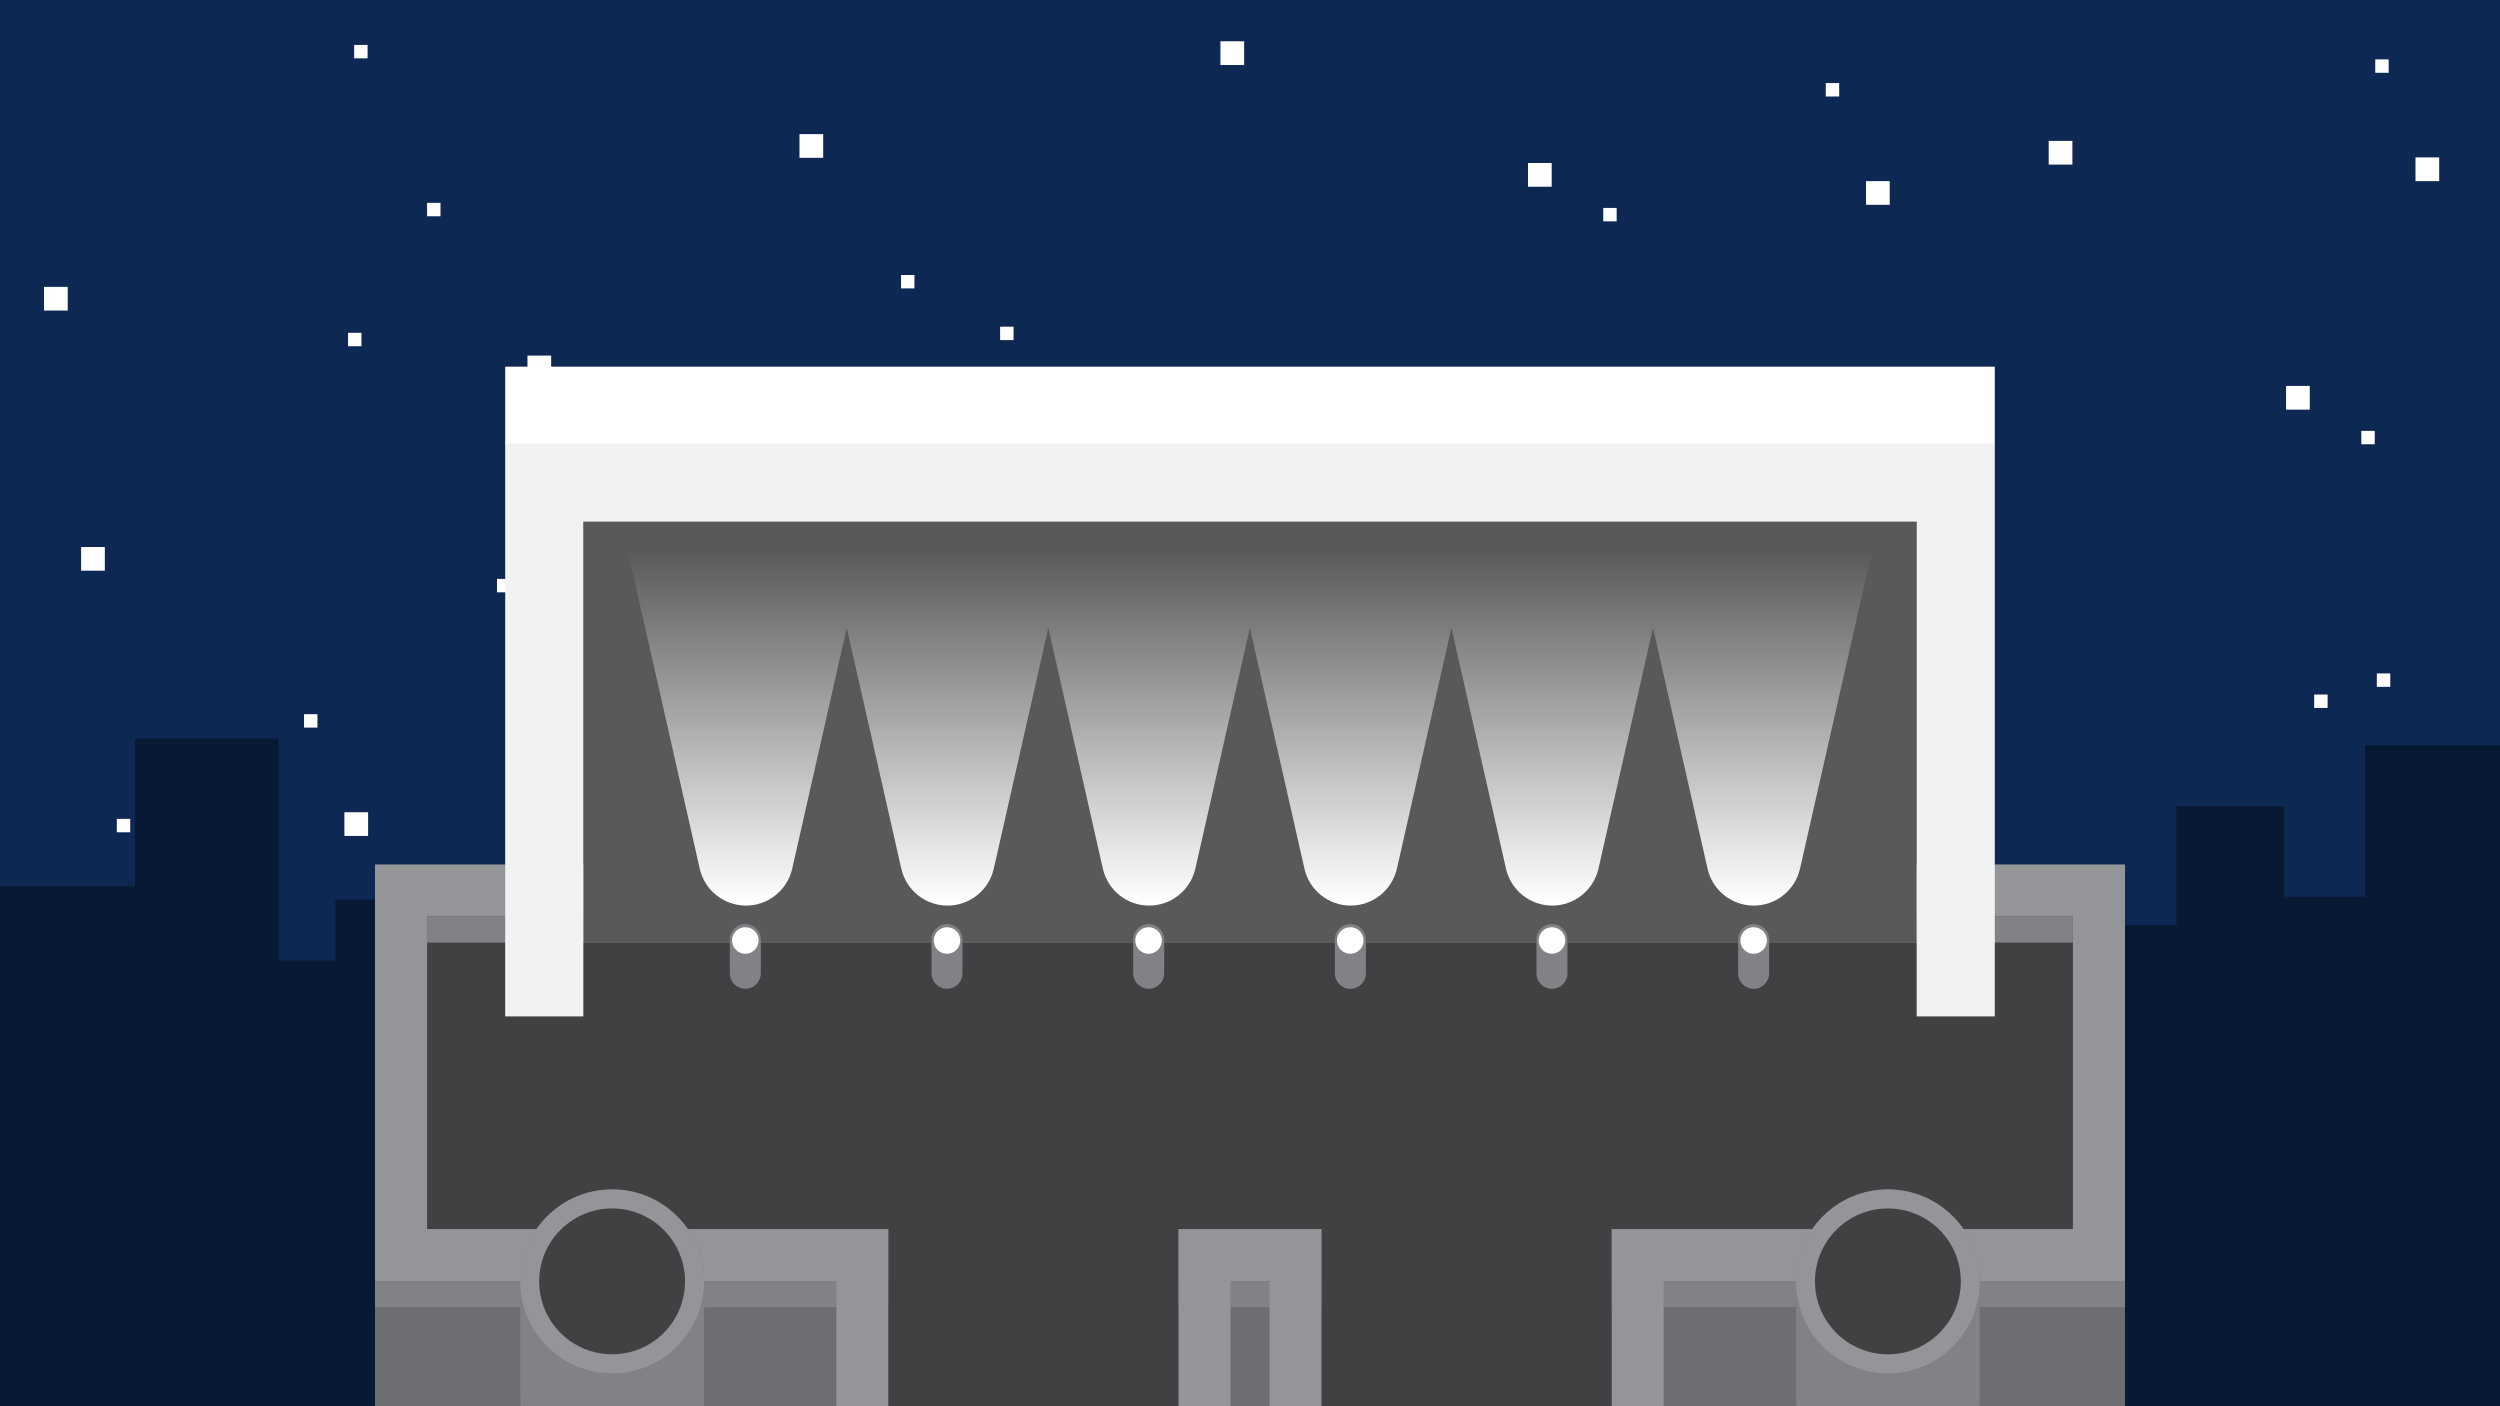 <?xml version="1.0" encoding="utf-8"?>
<!-- Generator: Adobe Illustrator 18.1.1, SVG Export Plug-In . SVG Version: 6.00 Build 0)  -->
<!DOCTYPE svg PUBLIC "-//W3C//DTD SVG 1.1//EN" "http://www.w3.org/Graphics/SVG/1.1/DTD/svg11.dtd">
<svg version="1.1" id="Layer_1" xmlns="http://www.w3.org/2000/svg" xmlns:xlink="http://www.w3.org/1999/xlink" x="0px" y="0px"
	 viewBox="0 0 1920 1080" enable-background="new 0 0 1920 1080" xml:space="preserve">

<g id="stage">
<symbol  id="New_Symbol" viewBox="-60.6 -28 122.8 63.6">
	<polygon fill="#AF7C5A" points="62.2,35.6 -37,35.6 -54.6,18 -54.6,-22 44.6,-22 62.2,-4.4 	"/>
	<polygon fill="#A87552" points="44.6,-22 -54.6,-22 -54.6,18 44.6,18 	"/>
	<g>
		<polygon fill="#414042" points="-34.6,-2 -54.6,-2 -60.6,-8 -60.6,-28 -40.6,-28 -34.6,-22 		"/>
		<polygon fill="#2D2B2C" points="-40.6,-8 -60.6,-8 -60.6,-28 -40.6,-28 		"/>
	</g>
	<g>
		<polygon fill="#414042" points="5,-2 -15,-2 -21,-8 -21,-28 -1,-28 5,-22 		"/>
		<polygon fill="#2D2B2C" points="-1,-8 -21,-8 -21,-28 -1,-28 		"/>
	</g>
	<g>
		<polygon fill="#414042" points="44.5,-2 24.5,-2 18.5,-8 18.5,-28 38.5,-28 44.5,-22 		"/>
		<polygon fill="#2D2B2C" points="38.5,-8 18.5,-8 18.5,-28 38.5,-28 		"/>
	</g>
</symbol>
<symbol  id="New_Symbol_1" viewBox="-161.8 -479.9 323.6 954.7">
	<path fill="#2D2B2C" d="M-32.6,472.8V364l0.6-1.5c3.8-9.4,5.9-19.5,6.2-29.7h52.4c0.2,10.2,2.3,20.2,6.2,29.7l0.6,1.5v108.8h0
		C11.5,475.5-10.6,475.5-32.6,472.8L-32.6,472.8z"/>
	<path fill="#AF2D2E" d="M111.4-254.1c-1.5,23,21.6,48.6,20.5,89.9c-1.6,58.7-36.3,82.1-39.6,79.7c-4.1-3.1,1.9-27.7-24.6-38.5
		c-20.7-8.4-41.1,14.7-41.1,14.7h-52.4c0,0-19.9-26.5-46.3-10.9c-28,16.5-8.3,50.5-12.1,52.9c-4,2.5-25.4-14.6-36.5-37.3
		c-6.4-13.1-11-34.6-11.6-57.1c-1.4-52.4,25.7-76.1,20.7-101.5c-8.3-42.6-50.4-51.7-50.3-115.1c0.2-106.7,165.2-97.5,165.2-97.5
		s156.2-9.7,158.4,99C163.3-303.3,114.6-304.2,111.4-254.1z"/>
	<g opacity="0.1">
		<path fill="#414042" d="M98.2-96.7c1.4,0.9,3.2,0.7,4.3-0.5c10.2-10.5,24-33.1,25-70.5c1-40-19.8-64.9-18.5-87.3
			c2.9-48.6,46.9-47.8,45.5-118c-1-52.9-37-76.9-72.6-87.7c-0.8-0.2-1.6,0.3-1.7,1.1l0,0c-0.1,0.7,0.3,1.4,0.9,1.6
			c32.7,11.9,63.3,36.2,64.3,84.9c1.3,70.2-42.7,69.4-45.5,118c-1.3,22.3,19.6,47.2,18.5,87.3c-0.9,32.7-11.5,54.1-21,66
			C96-100.1,96.4-97.8,98.2-96.7L98.2-96.7z"/>
		<path fill="#414042" d="M10-479.7c0,0-1.7-0.1-4.8-0.2c3.8-0.1,7-0.1,9.5,0C11.7-479.8,10-479.7,10-479.7z"/>
	</g>
	<path fill="#E6E7E8" d="M82.7-415.1c0-6.2-5-11.2-11.2-11.2s-11.2,5-11.2,11.2s5,11.2,11.2,11.2S82.7-408.9,82.7-415.1z"/>
	<path fill="#E6E7E8" d="M120-415.1c0-6.2-5-11.2-11.2-11.2c-6.2,0-11.2,5-11.2,11.2s5,11.2,11.2,11.2
		C115-403.9,120-408.9,120-415.1z"/>
	<g>
		<path fill="#E6E7E8" d="M69.3-441.6c0-3.9-3.2-7.1-7.1-7.1s-7.1,3.2-7.1,7.1s3.2,7.1,7.1,7.1S69.3-437.7,69.3-441.6z"/>
		<path fill="#2D2B2C" d="M66-441.6c0-2.1-1.7-3.8-3.8-3.8s-3.8,1.7-3.8,3.8c0,2.1,1.7,3.8,3.8,3.8S66-439.5,66-441.6z"/>
	</g>
	<path fill="#E6E7E8" d="M93.1-377.4c0-6.2-5-11.2-11.2-11.2s-11.2,5-11.2,11.2c0,6.2,5,11.2,11.2,11.2S93.1-371.2,93.1-377.4z"/>
	<path fill="#E6E7E8" d="M132.8-377.4c0-6.2-5-11.2-11.2-11.2s-11.2,5-11.2,11.2c0,6.2,5,11.2,11.2,11.2S132.8-371.2,132.8-377.4z"
		/>
	<path fill="#2D2B2C" d="M-25.8-117.4c0,0-9.6-17.4-24-26c-5.7-3.4-14-4.6-20.2-5.1c-3.8-0.3-6.1-4.4-4.4-7.8
		c5.9-11.7,15.6-36.5,14.2-69.4c-1.6-37.7-6.3-63.9-8.1-72.6c-0.4-2.2,0.5-4.4,2.3-5.6c2.9-1.9,8.2-4.2,16.2-4.1
		c13.6,0.2,34.5,17.2,70.6,16.5c36.2-0.7,49.7-14.1,61.9-15s3.9,0,10.2-0.2c3.3-0.1,7.9,1.2,11.7,2.5c3.2,1.1,4.6,4.8,3,7.7
		c-4.4,7.9-11.6,23.6-11.8,41.5c-0.2,25.7,18,46.3,18,78.9c0,18-3.9,30.8-7.5,38.8c-1.7,3.9-7.1,4.3-9.5,0.7c-4-6.1-11.3-13-24.3-13
		c-23.1,0-45.9,32.3-45.9,32.3H-25.8z"/>
	<path fill="#E6E7E8" d="M40.9-310.9h-80c-5.5,0-10-4.5-10-10v0c0-5.5,4.5-10,10-10h80c5.5,0,10,4.5,10,10v0
		C50.9-315.4,46.4-310.9,40.9-310.9z"/>
	<path fill="#BCBEC0" d="M-49.1-320.9L-49.1-320.9c0-5.5,4.5-10,10-10h80c5.5,0,10,4.5,10,10v0"/>
	<path fill="#939598" d="M-34.7-320.9c0-2.5-2-4.5-4.5-4.5s-4.5,2-4.5,4.5s2,4.5,4.5,4.5S-34.7-318.4-34.7-320.9z"/>
	<path fill="#939598" d="M45.4-320.9c0-2.5-2-4.5-4.5-4.5s-4.5,2-4.5,4.5s2,4.5,4.5,4.5S45.4-318.4,45.4-320.9z"/>
	<polygon fill="#2D2B2C" points="26.6,332.8 -25.8,332.8 -25.8,-117.4 26.6,-117.4 	"/>
	<g>
		<line fill="none" stroke="#E6E7E8" stroke-width="2" stroke-miterlimit="10" x1="22.3" y1="-320.2" x2="22.3" y2="333.7"/>
		<line fill="none" stroke="#E6E7E8" stroke-width="2" stroke-miterlimit="10" x1="13.5" y1="-320.2" x2="13.5" y2="333.7"/>
		<line fill="none" stroke="#E6E7E8" stroke-width="2" stroke-miterlimit="10" x1="4.8" y1="-320.2" x2="4.8" y2="333.7"/>
		<line fill="none" stroke="#E6E7E8" stroke-width="2" stroke-miterlimit="10" x1="-3.9" y1="-320.2" x2="-3.9" y2="333.7"/>
		<line fill="none" stroke="#E6E7E8" stroke-width="2" stroke-miterlimit="10" x1="-12.7" y1="-320.2" x2="-12.7" y2="333.7"/>
		<line fill="none" stroke="#E6E7E8" stroke-width="2" stroke-miterlimit="10" x1="-21.4" y1="-320.2" x2="-21.4" y2="333.7"/>
	</g>
	<path fill="#2D2B2C" d="M111.5-329.2c0-8.7-7.1-15.8-15.8-15.8s-15.8,7.1-15.8,15.8c0,8.7,7.1,15.8,15.8,15.8
		S111.5-320.4,111.5-329.2z"/>
	<path fill="#E6E7E8" d="M105.2-329.2c0-5.3-4.3-9.5-9.5-9.5s-9.5,4.3-9.5,9.5s4.3,9.5,9.5,9.5S105.2-323.9,105.2-329.2z"/>
	<g>
		<g>
			<path fill="#E6E7E8" d="M-12.8,448c0-3.1-2.5-5.6-5.6-5.6s-5.6,2.5-5.6,5.6c0,3.1,2.5,5.6,5.6,5.6S-12.8,451.1-12.8,448z"/>
			<path fill="#E6E7E8" d="M-12.8,415.7c0-3.1-2.5-5.6-5.6-5.6s-5.6,2.5-5.6,5.6c0,3.1,2.5,5.6,5.6,5.6S-12.8,418.9-12.8,415.7z"/>
			<path fill="#E6E7E8" d="M-12.8,383.5c0-3.1-2.5-5.6-5.6-5.6s-5.6,2.5-5.6,5.6c0,3.1,2.5,5.6,5.6,5.6S-12.8,386.6-12.8,383.5z"/>
		</g>
		<g>
			<path fill="#E6E7E8" d="M24.9,448c0-3.1-2.5-5.6-5.6-5.6s-5.6,2.5-5.6,5.6c0,3.1,2.5,5.6,5.6,5.6S24.9,451.1,24.9,448z"/>
			<path fill="#E6E7E8" d="M24.9,415.7c0-3.1-2.5-5.6-5.6-5.6s-5.6,2.5-5.6,5.6c0,3.1,2.5,5.6,5.6,5.6S24.9,418.9,24.9,415.7z"/>
			<path fill="#E6E7E8" d="M24.9,383.5c0-3.1-2.5-5.6-5.6-5.6s-5.6,2.5-5.6,5.6c0,3.1,2.5,5.6,5.6,5.6S24.9,386.6,24.9,383.5z"/>
		</g>
	</g>
	<g>
		<polygon fill="#E6E7E8" points="-51,439.3 -32.6,439.3 -32.6,448.4 -51,448.4 		"/>
		<polygon fill="#E6E7E8" points="-51,374.3 -32.6,374.3 -32.6,383.4 -51,383.4 		"/>
		<polygon fill="#E6E7E8" points="-51,406.8 -32.6,406.8 -32.6,415.9 -51,415.9 		"/>
	</g>
	<g>
		<polygon fill="#E6E7E8" points="33.4,439.3 51.9,439.3 51.9,448.4 33.4,448.4 		"/>
		<polygon fill="#E6E7E8" points="33.4,374.3 51.9,374.3 51.9,383.4 33.4,383.4 		"/>
		<polygon fill="#E6E7E8" points="33.4,406.8 51.9,406.8 51.9,415.9 33.4,415.9 		"/>
	</g>
</symbol>
<symbol  id="New_Symbol_2" viewBox="-96.8 -344.4 193.7 689.1">
	<g>
		<g>
			<polygon fill="#414042" points="-18.2,251.1 -26.7,253.2 -25.8,256.9 -17.3,254.8 			"/>
			<polygon fill="#E6E7E8" points="-26.9,251.9 -37,254.4 -35.4,260.8 -25.3,258.3 			"/>
		</g>
		<g>
			<polygon fill="#414042" points="-12.3,277.2 -20.8,279.3 -19.8,283 -11.3,280.9 			"/>
			<polygon fill="#E6E7E8" points="-21,277.9 -31.1,280.5 -29.5,286.9 -19.4,284.3 			"/>
		</g>
		<g>
			<polygon fill="#414042" points="-5,303.2 -13.5,305.4 -12.6,309.1 -4.1,306.9 			"/>
			<polygon fill="#E6E7E8" points="-13.7,304 -23.9,306.5 -22.2,312.9 -12.1,310.4 			"/>
		</g>
		<g>
			<polygon fill="#414042" points="2,329.3 -6.5,331.4 -5.5,335.1 3,333 			"/>
			<polygon fill="#E6E7E8" points="-6.7,330 -16.8,332.6 -15.2,339 -5.1,336.4 			"/>
		</g>
	</g>
	<path fill="#36B0CC" d="M-64.3-178.2c0-21.6-33.2-75.8-32.5-109c0.8-33.2,17.7-57.2,97-57.2c79.2,0,96.6,13.5,96.6,56.8
		s-29.4,78.9-29.4,101.3s18.9,35.9,18.9,64.9s-15.5,29-18.9,27.1c-3.5-1.9,0.8-13.5-10-33.2c-3.9-7.2-15.1-24-22.4-24
		c-6.8,0-12.2,8.2-13,9.5c-0.1,0.1-0.2,0.2-0.3,0.4l-34,38.5c-1.5,1.7-4.3,1-4.9-1.2c-1.7-6.6-5.6-17-13.2-17
		c-11.2,0-26.3,8.9-30.5,43.3c-0.7,5.9-1.2,10.7-1.4,14.6c-0.4,6.7-8.5,9.9-13.3,5.1c-6.7-6.6-13.2-16.8-13.2-31.3
		C-88.7-119.5-64.3-158.5-64.3-178.2z"/>
	<g opacity="0.1">
		<path fill="#6D6E71" d="M79-329.4c0.6-0.4,1.4-0.5,1.9,0c11.3,8.9,15,22.3,15,41.8c0,43.3-29.4,78.9-29.4,101.3
			c0,22.4,18.9,35.9,18.9,64.9c0,16.2-4.8,23.4-9.7,26.2c-1.7,1-3.5-1.2-2.2-2.7c3.5-3.9,6.4-11,6.4-23.5c0-29-18.9-42.5-18.9-64.9
			c0-22.4,29.4-58,29.4-101.3c0-17.8-2.8-30.6-11.6-39.4C78.2-327.7,78.2-328.8,79-329.4L79-329.4z"/>
	</g>
	<path fill="#2CA0BF" d="M53.9-227.9c0-28.9-23.4-52.4-52.4-52.4s-52.4,23.4-52.4,52.4s23.4,52.4,52.4,52.4S53.9-199,53.9-227.9z"/>
	<path fill="#2D2B2C" d="M12.2,214.9h-10h-10l-10.2-358.1c-0.1-2.6,2-4.8,4.7-4.8H2.1h12.6c2.6,0,4.7,2.2,4.7,4.8L12.2,214.9z"/>
	<path fill="#0D0E12" d="M12.4,214.9L12.4,214.9c0,7.4,6,13.4,13.4,13.4h0c2.3,0,4.4,1.4,5.3,3.5h0c0.9,2.1,1.1,4.4,0.6,6.6
		l-5.7,26.2c-2.8,12.9-2.7,26.2,0.1,39l2.4,11c1.5,6.5-0.1,13.3-4.3,18.6l-6.6,8.3c-3.4,4.3-9.9,4.1-13.1-0.3l-1-1.5
		c-1-1.4-1.7-3-2.2-4.7l-21.6-87.9c-0.8-3.1-0.1-6.4,1.8-9l5.8-7.9c3.3-4.5,4.9-9.9,4.8-15.4h0H12.4z"/>
	<path fill="#E6E7E8" d="M15.1,324.2c0-2.6-2.1-4.6-4.6-4.6s-4.6,2.1-4.6,4.6c0,2.6,2.1,4.6,4.6,4.6S15.1,326.7,15.1,324.2z"/>
	<path fill="#E6E7E8" d="M8.4,297.4c0-2.6-2.1-4.6-4.6-4.6s-4.6,2.1-4.6,4.6c0,2.6,2.1,4.6,4.6,4.6S8.4,299.9,8.4,297.4z"/>
	<path fill="#E6E7E8" d="M1.4,270.9c0-2.6-2.1-4.6-4.6-4.6s-4.6,2.1-4.6,4.6c0,2.6,2.1,4.6,4.6,4.6S1.4,273.5,1.4,270.9z"/>
	<path fill="#E6E7E8" d="M-5,244.8c0-2.6-2.1-4.6-4.6-4.6s-4.6,2.1-4.6,4.6c0,2.6,2.1,4.6,4.6,4.6S-5,247.4-5,244.8z"/>
	<polygon fill="#E6E7E8" points="23.7,-329.9 -23.7,-329.9 -23.7,-302.8 23.7,-302.8 	"/>
	<polygon fill="#BCBEC0" points="23.7,-329.9 -23.7,-329.9 -23.7,-321.4 23.7,-321.4 	"/>
	<g>
		<path fill="#A7A9AC" d="M-15-317.2L-15-317.2c-2,0-3.6,1.6-3.6,3.6v3.4c0,2,1.6,3.6,3.6,3.6h0c2,0,3.6-1.6,3.6-3.6v-3.4
			C-11.4-315.6-13-317.2-15-317.2z"/>
		<path fill="#A7A9AC" d="M15-317.2L15-317.2c-2,0-3.6,1.6-3.6,3.6v3.4c0,2,1.6,3.6,3.6,3.6h0c2,0,3.6-1.6,3.6-3.6v-3.4
			C18.6-315.6,17-317.2,15-317.2z"/>
		<path fill="#A7A9AC" d="M5-317.2L5-317.2c-2,0-3.6,1.6-3.6,3.6v3.4c0,2,1.6,3.6,3.6,3.6h0c2,0,3.6-1.6,3.6-3.6v-3.4
			C8.6-315.6,7-317.2,5-317.2z"/>
		<path fill="#A7A9AC" d="M-5-317.2L-5-317.2c-2,0-3.6,1.6-3.6,3.6v3.4c0,2,1.6,3.6,3.6,3.6h0c2,0,3.6-1.6,3.6-3.6v-3.4
			C-1.4-315.6-3-317.2-5-317.2z"/>
	</g>
	<polygon fill="#414042" points="28,-258.2 -26.7,-258.2 -26.7,-236.5 28,-236.5 	"/>
	<polygon fill="#2D2B2C" points="28,-258.2 -26.7,-258.2 -26.7,-252.6 28,-252.6 	"/>
	
		<polyline fill="none" stroke="#E6E7E8" stroke-width="2" stroke-linecap="round" stroke-linejoin="round" stroke-miterlimit="10" points="
		-15,-311.9 -5,214.9 -6,244.8 	"/>
	
		<polyline fill="none" stroke="#E6E7E8" stroke-width="2" stroke-linecap="round" stroke-linejoin="round" stroke-miterlimit="10" points="
		-5,-311.9 -0.4,214.9 0.4,270.9 	"/>
	
		<polyline fill="none" stroke="#E6E7E8" stroke-width="2" stroke-linecap="round" stroke-linejoin="round" stroke-miterlimit="10" points="
		5,-311.9 4.5,214.9 7.4,297.4 	"/>
	
		<polyline fill="none" stroke="#E6E7E8" stroke-width="2" stroke-linecap="round" stroke-linejoin="round" stroke-miterlimit="10" points="
		15,-311.9 8.4,214.9 14.1,324.2 	"/>
	<path fill="#E6E7E8" d="M71.5-250.3c0-3.2-2.6-5.9-5.9-5.9s-5.9,2.6-5.9,5.9s2.6,5.9,5.9,5.9S71.5-247,71.5-250.3z"/>
	<path fill="#E6E7E8" d="M79.8-284.9c0-2.9-2.3-5.2-5.2-5.2s-5.2,2.3-5.2,5.2c0,2.9,2.3,5.2,5.2,5.2S79.8-282,79.8-284.9z"/>
	<g>
		<path fill="#E6E7E8" d="M60.8-313.7c0-2.3-1.9-4.1-4.1-4.1s-4.1,1.9-4.1,4.1c0,2.3,1.9,4.1,4.1,4.1S60.8-311.5,60.8-313.7z"/>
		<path fill="#2D2B2C" d="M58.8-313.7c0-1.1-0.9-2.1-2.1-2.1s-2.1,0.9-2.1,2.1s0.9,2.1,2.1,2.1S58.8-312.6,58.8-313.7z"/>
	</g>
</symbol>
<g>
	<rect y="0" fill="#0E2854" width="1920" height="1080"/>
	<rect x="614" y="103" fill="#FFFFFF" width="18.2" height="18.2"/>
	<rect x="62.3" y="420.1" fill="#FFFFFF" width="18.2" height="18.2"/>
	<rect x="496.7" y="420.1" fill="#FFFFFF" width="18.2" height="18.2"/>
	<rect x="1573.4" y="108.2" fill="#FFFFFF" width="18.2" height="18.2"/>
	<rect x="768.1" y="250.9" fill="#FFFFFF" width="10.3" height="10.3"/>
	<rect x="1455.3" y="289.7" fill="#FFFFFF" width="10.3" height="10.3"/>
	<rect x="381.7" y="444.6" fill="#FFFFFF" width="10.3" height="10.3"/>
	<rect x="272" y="34.5" fill="#FFFFFF" width="10.3" height="10.3"/>
	<rect x="1483" y="598" fill="#FFFFFF" width="18.2" height="18.2"/>
	<rect x="1777.3" y="533.4" fill="#FFFFFF" width="10.3" height="10.3"/>
	<rect x="1453.3" y="785.4" fill="#FFFFFF" width="10.3" height="10.3"/>
	<rect x="1311.4" y="370.1" fill="#FFFFFF" width="10.3" height="10.3"/>
	<rect x="264.5" y="623.8" fill="#FFFFFF" width="18.2" height="18.2"/>
	<rect x="233.5" y="548.5" fill="#FFFFFF" width="10.3" height="10.3"/>
	<rect x="471.7" y="665.8" fill="#FFFFFF" width="18.2" height="18.2"/>
	<rect x="555.5" y="792.2" fill="#FFFFFF" width="10.3" height="10.3"/>
	<rect x="89.7" y="628.9" fill="#FFFFFF" width="10.3" height="10.3"/>
	<rect x="1733.4" y="953.9" fill="#FFFFFF" width="10.3" height="10.3"/>
	<rect x="1265.1" y="1014.9" fill="#FFFFFF" width="18.2" height="18.2"/>
	<rect x="1589.6" y="1034.3" fill="#FFFFFF" width="10.3" height="10.3"/>
	<rect x="1068.5" y="892.9" fill="#FFFFFF" width="10.3" height="10.3"/>
	<rect x="951.6" y="1014.5" fill="#FFFFFF" width="18.2" height="18.2"/>
	<rect x="1053.5" y="799.3" fill="#FFFFFF" width="10.3" height="10.3"/>
	<rect x="778.8" y="961.4" fill="#FFFFFF" width="10.3" height="10.3"/>
	<rect x="47.7" y="954.7" fill="#FFFFFF" width="18.2" height="18.2"/>
	<rect x="1370.5" y="760.1" fill="#FFFFFF" width="18.2" height="18.2"/>
	<rect x="1186.2" y="917.4" fill="#FFFFFF" width="10.3" height="10.3"/>
	<rect x="1438.3" y="933.7" fill="#FFFFFF" width="18.2" height="18.2"/>
	<rect x="742.3" y="384.8" fill="#FFFFFF" width="10.3" height="10.3"/>
	<rect x="1054.6" y="558.4" fill="#FFFFFF" width="10.3" height="10.3"/>
	<rect x="647.2" y="641.2" fill="#FFFFFF" width="10.3" height="10.3"/>
	<rect x="632.2" y="547.7" fill="#FFFFFF" width="10.3" height="10.3"/>
	<rect x="633.3" y="306.7" fill="#FFFFFF" width="10.3" height="10.3"/>
	<rect x="910.7" y="638.8" fill="#FFFFFF" width="10.3" height="10.3"/>
	<rect x="1066.2" y="355.1" fill="#FFFFFF" width="18.2" height="18.2"/>
	<rect x="1854.4" y="650.7" fill="#FFFFFF" width="18.2" height="18.2"/>
	<rect x="1854.4" y="842.1" fill="#FFFFFF" width="18.2" height="18.2"/>
	<rect x="1855.1" y="120.9" fill="#FFFFFF" width="18.2" height="18.2"/>
	<rect x="1824.2" y="45.6" fill="#FFFFFF" width="10.3" height="10.3"/>
	<rect x="1825.4" y="517.2" fill="#FFFFFF" width="10.3" height="10.3"/>
	<rect x="1813.5" y="330.9" fill="#FFFFFF" width="10.3" height="10.3"/>
	<rect x="1755.7" y="296.4" fill="#FFFFFF" width="18.2" height="18.2"/>
	<rect x="1231.3" y="159.7" fill="#FFFFFF" width="10.3" height="10.3"/>
	<rect x="1173.5" y="125.2" fill="#FFFFFF" width="18.2" height="18.2"/>
	<rect x="214.9" y="1028.4" fill="#FFFFFF" width="18.2" height="18.2"/>
	<rect x="1829.8" y="936.5" fill="#FFFFFF" width="10.3" height="10.3"/>
	<rect x="1637.2" y="798.1" fill="#FFFFFF" width="10.3" height="10.3"/>
	<rect x="1769.1" y="1036.3" fill="#FFFFFF" width="10.3" height="10.3"/>
	<rect x="33.8" y="220.3" fill="#FFFFFF" width="18.2" height="18.2"/>
	<rect x="328" y="155.8" fill="#FFFFFF" width="10.3" height="10.3"/>
	<rect x="405.1" y="273.1" fill="#FFFFFF" width="18.2" height="18.2"/>
	<rect x="692" y="211.2" fill="#FFFFFF" width="10.3" height="10.3"/>
	<rect x="267.3" y="255.6" fill="#FFFFFF" width="10.3" height="10.3"/>
	<rect x="281.7" y="815.1" fill="#FFFFFF" width="18.2" height="18.2"/>
	<rect x="601.1" y="839.7" fill="#FFFFFF" width="10.3" height="10.3"/>
	<rect x="643.3" y="1037.5" fill="#FFFFFF" width="10.3" height="10.3"/>
	<rect x="916.3" y="794.6" fill="#FFFFFF" width="10.3" height="10.3"/>
	<rect x="721" y="1029.6" fill="#FFFFFF" width="10.3" height="10.3"/>
	<rect x="483.8" y="1018.8" fill="#FFFFFF" width="18.2" height="18.2"/>
	<rect x="452.9" y="943.5" fill="#FFFFFF" width="10.3" height="10.3"/>
	<rect x="1433.1" y="139.1" fill="#FFFFFF" width="18.2" height="18.2"/>
	<rect x="1402.2" y="63.8" fill="#FFFFFF" width="10.3" height="10.3"/>
	<rect x="309" y="1023.9" fill="#FFFFFF" width="10.3" height="10.3"/>
	<rect x="937.3" y="31.7" fill="#FFFFFF" width="18.2" height="18.2"/>
	<rect x="877.1" y="424.8" fill="#FFFFFF" width="18.2" height="18.2"/>
	<rect x="988.5" y="309.5" fill="#FFFFFF" width="10.3" height="10.3"/>
</g>
<polygon fill="#081933" points="1816.3,572.2 1816.3,688.7 1754.2,688.7 1754.2,619.2 1671.5,619.2 1671.5,710.5 1632,710.5 
	1632,831.2 391.2,831.2 391.2,690.8 257.5,690.8 257.5,737.6 214,737.6 214,567.1 103.7,567.1 103.7,680.7 0,680.7 0,831.2 0,918.2 
	0,1080 1920,1080 1920,831.2 1920,572.2 "/>
<rect x="288" y="983.9" fill="#6D6E71" width="1344" height="208.8"/>
<rect x="288" y="983.9" fill="#808285" width="1344" height="20"/>
<rect x="448" y="340.6" fill="#D1D3D4" width="1024" height="60"/>
<polygon fill="#939598" points="1632,663.9 288,663.9 288,983.9 642.3,983.9 642.3,1192.8 682.3,1192.8 682.3,983.9 905,983.9 
	905,1192.8 945,1192.8 945,983.9 975,983.9 975,1192.8 1015,1192.8 1015,983.9 1237.7,983.9 1237.7,1192.8 1277.7,1192.8 
	1277.7,983.9 1632,983.9 "/>
<g>
	<polygon fill="#414042" points="328,703.9 328,943.9 682.3,943.9 682.3,1193.7 905,1193.7 905,943.9 1015,943.9 1015,1193.7 
		1237.7,1193.7 1237.7,943.9 1592,943.9 1592,703.9 	"/>
	<rect x="328" y="703.9" fill="#808285" width="1264" height="20"/>
</g>
<g>
	<rect x="448" y="392.5" fill="#58595B" width="1024" height="331.4"/>
	<rect x="388" y="281.6" fill="#FFFFFF" width="1144" height="60"/>
	<polygon fill="#F1F2F2" points="388,340.6 388,780.6 448,780.6 448,400.6 1472,400.6 1472,780.6 1532,780.6 1532,340.6 	"/>
</g>
<g>
	<g>
		<path fill="#808285" d="M584.3,721.6c0-6.6-5.3-11.9-11.9-11.9s-11.9,5.3-11.9,11.9c0,1.6,0,22.6,0,25.9c0,6.6,5.3,11.9,11.9,11.9
			s11.9-5.3,11.9-11.9C584.3,744.2,584.3,723.2,584.3,721.6z"/>
		<circle fill="#FFFFFF" cx="572.4" cy="722.3" r="10.2"/>
	</g>
	<g>
		<path fill="#808285" d="M739.2,721.6c0-6.6-5.3-11.9-11.9-11.9s-11.9,5.3-11.9,11.9c0,1.6,0,22.6,0,25.9c0,6.6,5.3,11.9,11.9,11.9
			s11.9-5.3,11.9-11.9C739.2,744.2,739.2,723.2,739.2,721.6z"/>
		<circle fill="#FFFFFF" cx="727.3" cy="722.3" r="10.2"/>
	</g>
	<g>
		<path fill="#808285" d="M894.1,721.6c0-6.6-5.3-11.9-11.9-11.9s-11.9,5.3-11.9,11.9c0,1.6,0,22.6,0,25.9c0,6.6,5.3,11.9,11.9,11.9
			s11.9-5.3,11.9-11.9C894.1,744.2,894.1,723.2,894.1,721.6z"/>
		<circle fill="#FFFFFF" cx="882.1" cy="722.3" r="10.2"/>
	</g>
	<g>
		<path fill="#808285" d="M1049,721.6c0-6.6-5.3-11.9-11.9-11.9c-6.6,0-11.9,5.3-11.9,11.9c0,1.6,0,22.6,0,25.9
			c0,6.6,5.3,11.9,11.9,11.9c6.6,0,11.9-5.3,11.9-11.9C1049,744.2,1049,723.2,1049,721.6z"/>
		<circle fill="#FFFFFF" cx="1037" cy="722.3" r="10.2"/>
	</g>
	<g>
		<path fill="#808285" d="M1203.8,721.6c0-6.6-5.3-11.9-11.9-11.9c-6.6,0-11.9,5.3-11.9,11.9c0,1.6,0,22.6,0,25.9
			c0,6.6,5.3,11.9,11.9,11.9c6.6,0,11.9-5.3,11.9-11.9C1203.8,744.2,1203.8,723.2,1203.8,721.6z"/>
		<circle fill="#FFFFFF" cx="1191.9" cy="722.3" r="10.2"/>
	</g>
	<g>
		<path fill="#808285" d="M1358.7,721.6c0-6.6-5.3-11.9-11.9-11.9c-6.6,0-11.9,5.3-11.9,11.9c0,1.6,0,22.6,0,25.9
			c0,6.6,5.3,11.9,11.9,11.9c6.6,0,11.9-5.3,11.9-11.9C1358.7,744.2,1358.7,723.2,1358.7,721.6z"/>
		<circle fill="#FFFFFF" cx="1346.8" cy="722.3" r="10.2"/>
	</g>
</g>
<linearGradient id="SVGID_1_" gradientUnits="userSpaceOnUse" x1="960" y1="693.332" x2="960" y2="422.918">
	<stop  offset="0" style="stop-color:#FFFFFF"/>
	<stop  offset="1" style="stop-color:#FFFFFF;stop-opacity:0"/>
</linearGradient>
<path fill="url(#SVGID_1_)" d="M1346.9,400.6H1288h-37h-58.9h-58.9h-37h-58.9h-58.9h-37h-58.9h-58.9h-37h-58.9h-58.9h-37h-58.9
	h-95.9l60.4,266.6c3.8,16.6,18.5,28.3,35.5,28.3s31.7-11.8,35.5-28.3l41.9-185l41.9,185c3.8,16.6,18.5,28.3,35.5,28.3
	s31.7-11.8,35.5-28.3l41.9-185l41.9,185c3.8,16.6,18.5,28.3,35.5,28.3s31.7-11.8,35.5-28.3l41.9-185l41.9,185
	c3.8,16.6,18.5,28.3,35.5,28.3c17,0,31.7-11.8,35.5-28.3l41.9-185l41.9,185c3.8,16.6,18.5,28.3,35.5,28.3h0
	c17,0,31.7-11.8,35.5-28.3l41.9-185l41.9,185c3.8,16.6,18.5,28.3,35.5,28.3c17,0,31.7-11.8,35.5-28.3l60.4-266.6H1346.9z"/>
<g>
	<g>
		<path fill="#808285" d="M540.8,984.1c0-39-31.6-70.6-70.6-70.6c-39,0-70.6,31.6-70.6,70.6c0,11.7,0,77.3,0,89
			c0,39,31.6,70.6,70.6,70.6c39,0,70.6-31.6,70.6-70.6C540.8,1061.3,540.8,995.7,540.8,984.1z"/>
		<circle fill="#939598" cx="470.1" cy="984.1" r="70.6"/>
		<circle fill="#414042" cx="470.1" cy="984.1" r="56"/>
	</g>
	<g>
		<path fill="#808285" d="M1520.5,984.1c0-39-31.6-70.6-70.6-70.6s-70.6,31.6-70.6,70.6c0,11.7,0,77.3,0,89
			c0,39,31.6,70.6,70.6,70.6s70.6-31.6,70.6-70.6C1520.5,1061.3,1520.5,995.7,1520.5,984.1z"/>
		<circle fill="#939598" cx="1449.9" cy="984.1" r="70.6"/>
		<circle fill="#414042" cx="1449.9" cy="984.1" r="56"/>
	</g>
</g>
</g>
</svg>
